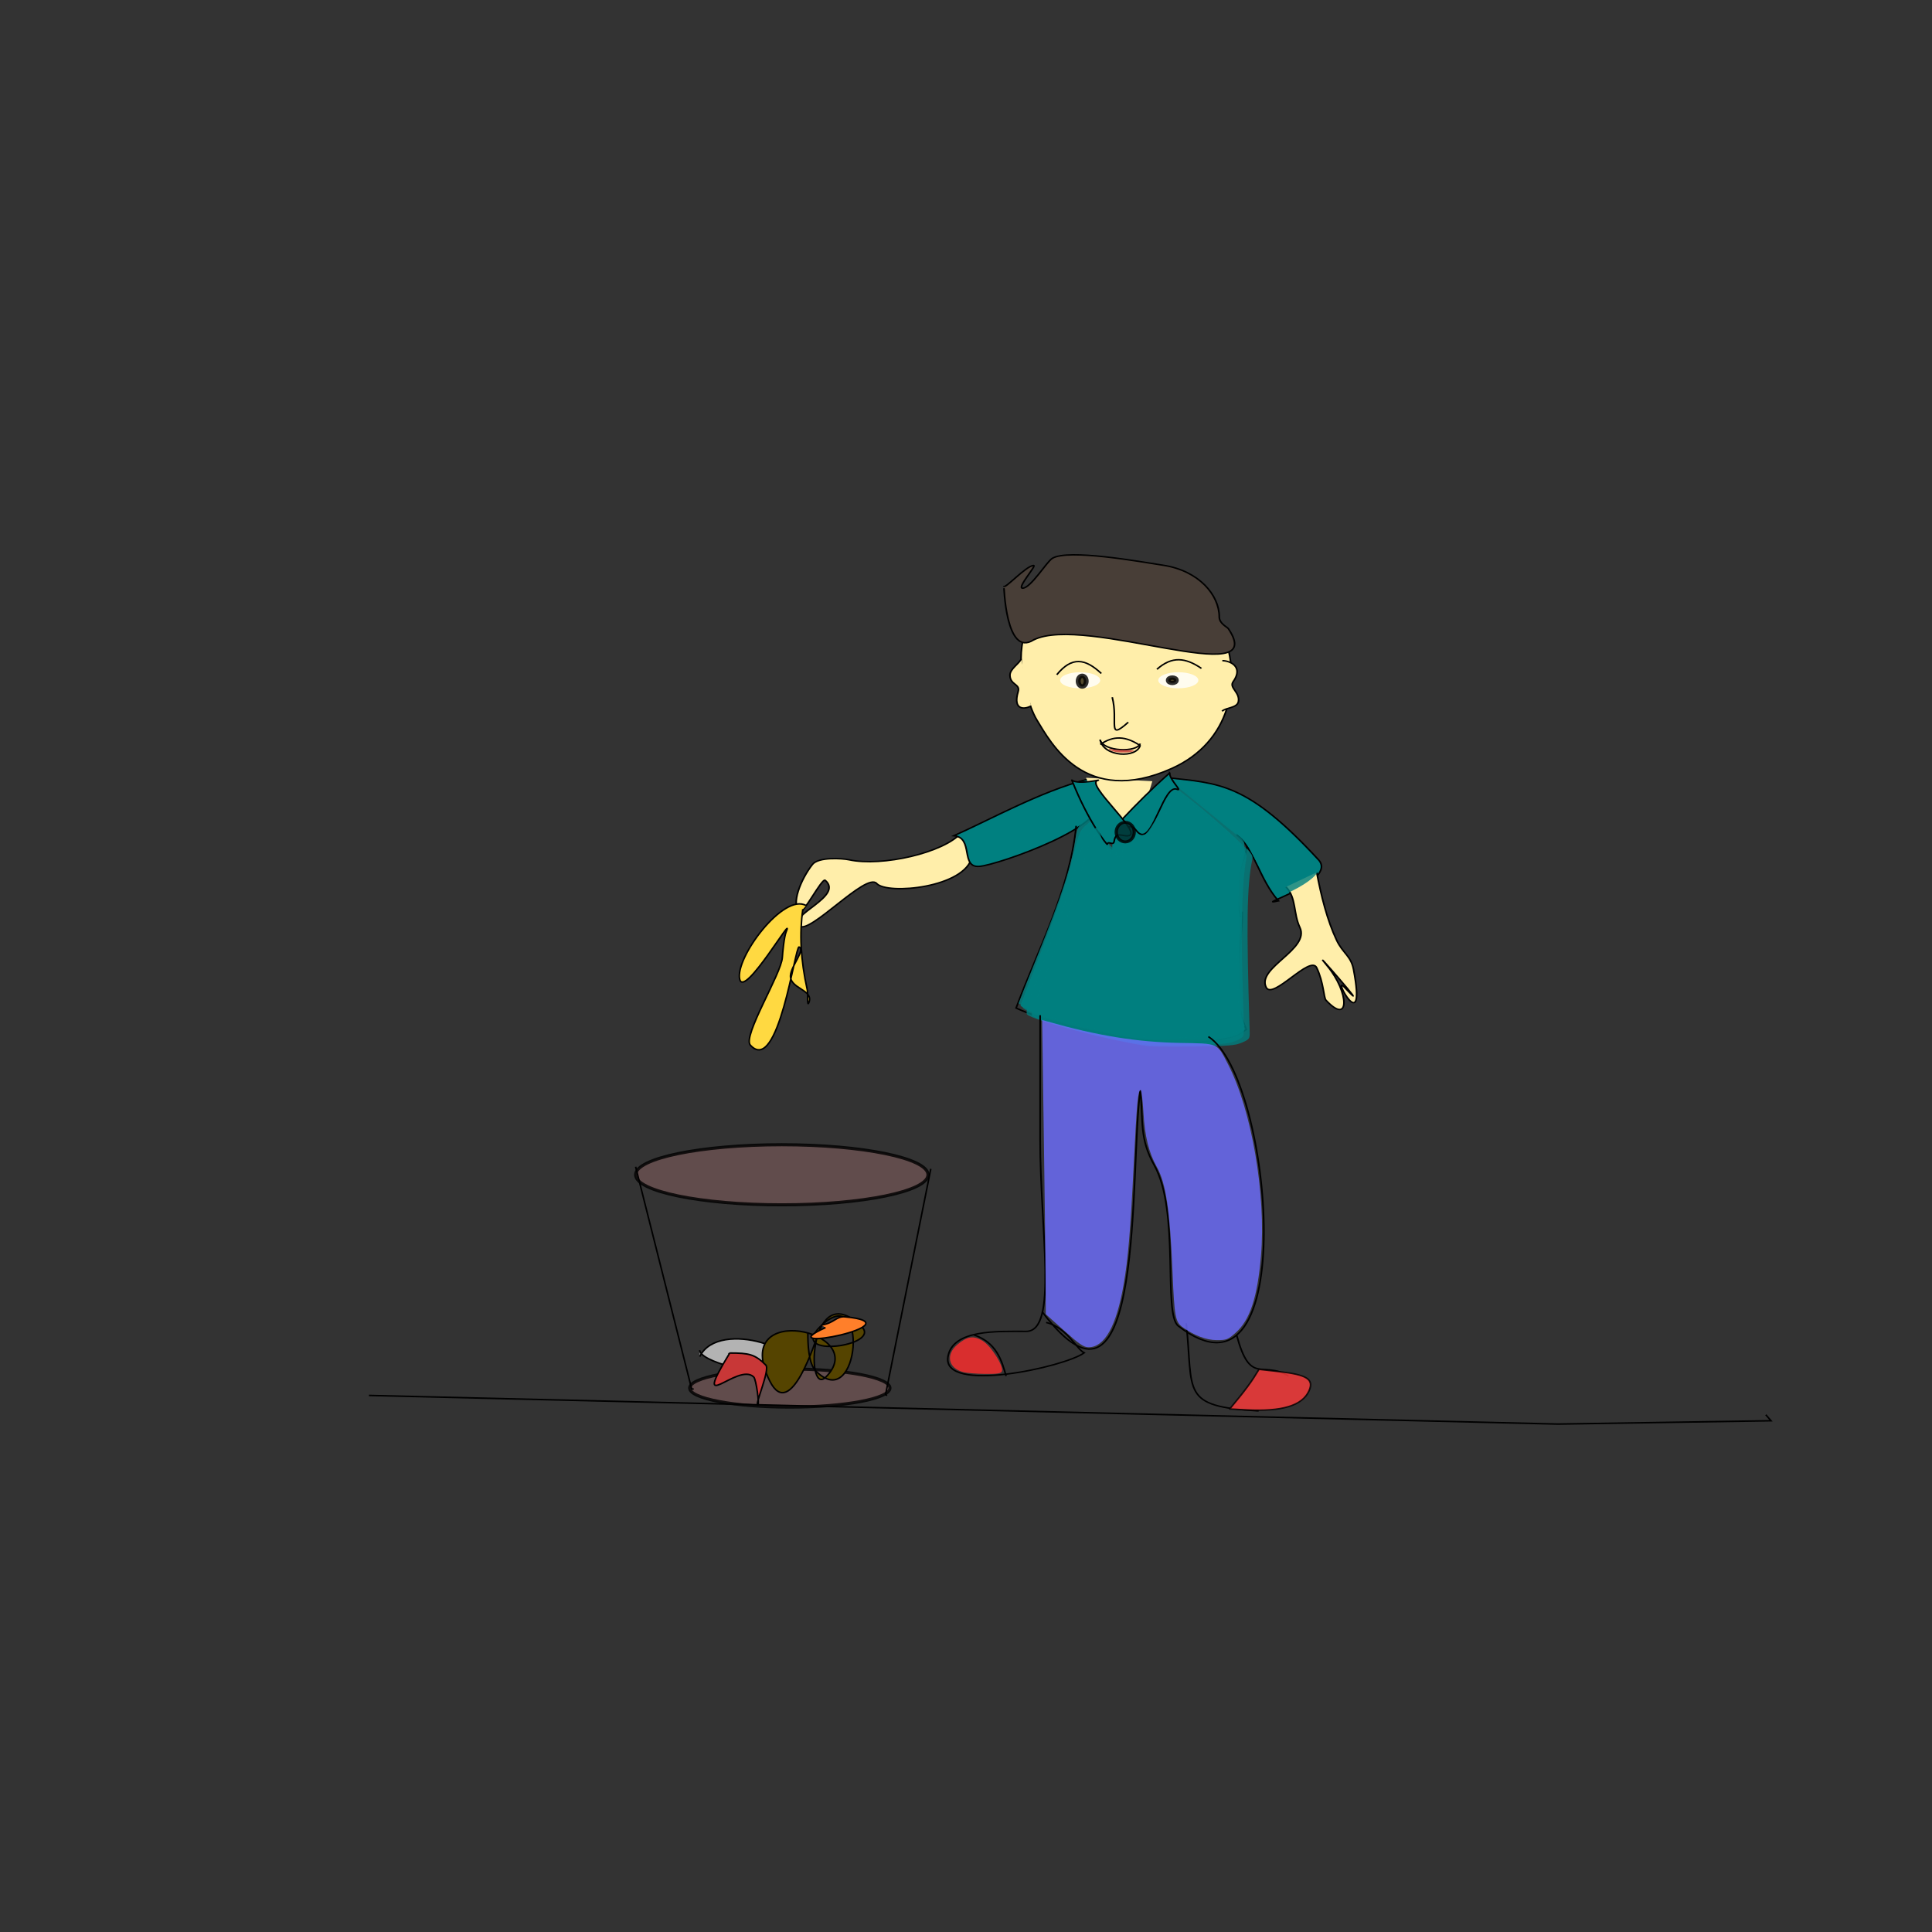 <svg:svg xmlns:dc="http://purl.org/dc/elements/1.1/" xmlns:ns1="http://sodipodi.sourceforge.net/DTD/sodipodi-0.dtd" xmlns:ns2="http://www.inkscape.org/namespaces/inkscape" xmlns:ns4="http://creativecommons.org/ns#" xmlns:rdf="http://www.w3.org/1999/02/22-rdf-syntax-ns#" xmlns:svg="http://www.w3.org/2000/svg" height="1249.874" id="svg2" version="1.1" viewBox="-104.156 -328.59 1249.874 1249.874" width="1249.874" ns1:docname="boy.svg" ns2:version="0.91 r">
  <svg:rect x="-104.156" y="-328.59" width="1249.874" height="1249.874" fill="#333333" stroke="none"/>
  <svg:defs id="defs4" />
  <ns1:namedview bordercolor="#666666" borderopacity="1.0" id="base" pagecolor="#ffffff" showgrid="false" ns2:current-layer="g4224" ns2:cx="531.49606" ns2:cy="354.33071" ns2:document-units="px" ns2:pageopacity="0.0" ns2:pageshadow="2" ns2:window-height="716" ns2:window-maximized="1" ns2:window-width="1366" ns2:window-x="0" ns2:window-y="0" ns2:zoom="0.77187778" />
  <svg:g id="layer1" transform="translate(0,-343.701)" ns2:groupmode="layer" ns2:label="Layer 1">
    <svg:g id="g4389">
      <svg:g id="g4467">
        <svg:g id="g4315" transform="matrix(1,0,0,0.892,3.887,40.563)">
          <svg:g id="g4257" transform="translate(89.392,-165.829)">
            <svg:path d="m 505.23,701.388 c 4.065,44.732 32.007,46.897 42.811,2.488" id="path4213" style="fill:#ffeeaa;fill-rule:evenodd;stroke:none;stroke-width:1px;stroke-linecap:butt;stroke-linejoin:miter;stroke-opacity:1" ns1:nodetypes="cc" ns2:connector-curvature="0" />
            <svg:path d="m 505.364,549.789 c -30.775,-5.302 -42.284,45.677 -42.257,64.679 0.017,11.808 4.392,34.354 10.33,45.172 8.688,15.831 30.691,63.523 87.332,34.906 75.98,-38.387 30.339,-176.004 -55.404,-144.757 z" id="path4164" style="fill:#ffeeaa;fill-rule:evenodd;stroke:#000000;stroke-width:1.059px;stroke-linecap:butt;stroke-linejoin:miter;stroke-opacity:1" ns1:nodetypes="csssc" ns2:connector-curvature="0" />
            <svg:path d="m 463.21,615.115 c -1.265,3.674 -7.454,7.286 -7.276,12.12 0.256,6.973 6.804,5.978 5.301,11.641 -3.716,14.006 4.578,12.886 8.386,10.37" id="path4170" style="fill:#ffeeaa;fill-rule:evenodd;stroke:#000000;stroke-width:1.059px;stroke-linecap:butt;stroke-linejoin:miter;stroke-opacity:1" ns1:nodetypes="cssc" ns2:connector-curvature="0" />
            <svg:path d="m 593.188,653.135 c 2.161,-2.708 9.711,-2.231 10.533,-6.963 1.186,-6.826 -6.208,-10.032 -3.369,-14.49 7.023,-11.025 -2.313,-15.221 -7.021,-15.234" id="path4172" style="fill:#ffeeaa;fill-rule:evenodd;stroke:#000000;stroke-width:1.059px;stroke-linecap:butt;stroke-linejoin:miter;stroke-opacity:1" ns1:nodetypes="cssc" ns2:connector-curvature="0" />
            <svg:path d="m 471.182,601.429 c -18.05,12.967 -19.168,-39.634 -19.168,-39.218 0,3.329 14.416,-14.788 19.262,-14.788 2.033,0 -11.149,16.453 -7.146,16.453 5.266,0 15.466,-19.063 19.19,-21.621 10.305,-7.08 57.053,2.462 71.68,4.974 23.409,4.021 36.348,21.828 36.348,37.456 0,4.947 5.109,7.267 5.913,8.615 27.354,45.828 -92.62,-10.679 -126.079,8.13 z" id="path4180" style="fill:#483e37;fill-rule:evenodd;stroke:#000000;stroke-width:1.059px;stroke-linecap:butt;stroke-linejoin:miter;stroke-opacity:1" ns1:nodetypes="csssssssc" ns2:connector-curvature="0" />
            <svg:path d="m 486.251,626.639 c 9.738,-13.378 18.386,-11.797 28.779,-0.909" id="path4182" style="fill:none;fill-rule:evenodd;stroke:#000000;stroke-width:1.059px;stroke-linecap:butt;stroke-linejoin:miter;stroke-opacity:1" ns2:connector-curvature="0" />
            <svg:ellipse cx="501.375" cy="630.663" id="path4184" rx="12.955" ry="5.83" style="opacity:0.815;fill:#ffffff;fill-opacity:1;stroke:none;stroke-width:3;stroke-linecap:round;stroke-linejoin:round;stroke-miterlimit:4;stroke-dasharray:none;stroke-opacity:1" />
            <svg:ellipse cx="502.67" cy="631.311" id="path4158" rx="2.591" ry="3.887" style="opacity:0.815;fill:#2b2200;fill-opacity:1;stroke:#000000;stroke-width:3.177;stroke-linecap:round;stroke-linejoin:round;stroke-miterlimit:4;stroke-dasharray:none;stroke-opacity:1" />
            <svg:path d="m 551.028,622.711 c 9.738,-9.701 18.386,-8.554 28.779,-0.659" id="path4186" style="fill:none;fill-rule:evenodd;stroke:#000000;stroke-width:1.059px;stroke-linecap:butt;stroke-linejoin:miter;stroke-opacity:1" ns2:connector-curvature="0" />
            <svg:ellipse cx="564.856" cy="630.663" id="ellipse4192" rx="12.955" ry="5.83" style="opacity:0.815;fill:#ffffff;fill-opacity:1;stroke:none;stroke-width:3;stroke-linecap:round;stroke-linejoin:round;stroke-miterlimit:4;stroke-dasharray:none;stroke-opacity:1" />
            <svg:ellipse cx="560.97" cy="630.663" id="ellipse4190" rx="2.591" ry="1.943" style="opacity:0.815;fill:#2b2200;fill-opacity:1;stroke:#000000;stroke-width:3.177;stroke-linecap:round;stroke-linejoin:round;stroke-miterlimit:4;stroke-dasharray:none;stroke-opacity:1" />
            <svg:path d="m 522.103,642.971 c 4.103,17.541 -3.692,32.194 10.364,18.138" id="path4194" style="fill:none;fill-rule:evenodd;stroke:#000000;stroke-width:1.059px;stroke-linecap:butt;stroke-linejoin:miter;stroke-opacity:1" ns2:connector-curvature="0" />
            <svg:path d="m 514.358,677.224 c 8.579,-6.543 16.366,-6.247 25.85,0.839" id="path4196" style="fill:none;fill-rule:evenodd;stroke:#000000;stroke-width:1.059px;stroke-linecap:butt;stroke-linejoin:miter;stroke-opacity:1" ns1:nodetypes="cc" ns2:connector-curvature="0" />
            <svg:path d="" id="path4202" style="opacity:0.815;fill:#c83737;fill-opacity:1;stroke:none;stroke-width:3;stroke-linecap:round;stroke-linejoin:round;stroke-miterlimit:4;stroke-dasharray:none;stroke-opacity:1" transform="translate(0,343.701)" ns2:connector-curvature="0" />
            <svg:path d="" id="path4204" style="opacity:0.815;fill:#c83737;fill-opacity:1;stroke:none;stroke-width:3;stroke-linecap:round;stroke-linejoin:round;stroke-miterlimit:4;stroke-dasharray:none;stroke-opacity:1" transform="translate(0,343.701)" ns2:connector-curvature="0" />
            <svg:g id="g4208" transform="matrix(0.573,0,0,0.619,455.607,179.529)">
              <svg:path d="m 102.348,798.436 c 3.806,20.483 41.623,22.048 45.344,6.478" id="path4198" style="fill:none;fill-rule:evenodd;stroke:#000000;stroke-width:1.777px;stroke-linecap:butt;stroke-linejoin:miter;stroke-opacity:1" ns1:nodetypes="cc" ns2:connector-curvature="0" />
              <svg:path d="m 102.348,798.525 c 3.806,14.149 41.623,15.23 45.344,4.475" id="path4200" style="fill:none;fill-rule:evenodd;stroke:#000000;stroke-width:1.777px;stroke-linecap:butt;stroke-linejoin:miter;stroke-opacity:1" ns1:nodetypes="cc" ns2:connector-curvature="0" />
              <svg:path d="m 117.34,468.501 c -5.548,-2.14 -7.2,-4.008 -2.358,-2.665 2.136,0.592 8.985,1.048 15.219,1.013 7.688,-0.043 10.911,0.36 10.017,1.255 -1.951,1.951 -18.123,2.231 -22.878,0.397 z" id="path4206" style="opacity:0.815;fill:#c83737;fill-opacity:1;stroke:none;stroke-width:3;stroke-linecap:round;stroke-linejoin:round;stroke-miterlimit:4;stroke-dasharray:none;stroke-opacity:1" transform="translate(0,343.701)" ns2:connector-curvature="0" />
            </svg:g>
            <svg:path d="m 424.294,741.449 c -11.18,14.253 -50.935,24.605 -72.435,19.431 -4.416,-1.063 -19.844,-2.21 -23.749,3.429 -7.732,11.164 -13.91,28.902 -8.312,34.291 2.296,2.21 14.582,-24.826 16.624,-22.86 12.286,11.826 -24.794,25.284 -16.624,33.148 6.56,6.314 43.174,-39.148 49.873,-30.862 6.795,8.404 57.567,3.15 61.748,-19.431" id="path4217" style="fill:#ffeeaa;fill-rule:evenodd;stroke:#000000;stroke-width:1.059px;stroke-linecap:butt;stroke-linejoin:miter;stroke-opacity:1" ns1:nodetypes="cssssssc" ns2:connector-curvature="0" />
            <svg:path d="m 505.613,702.615 c -29.934,8.735 -63.013,29.43 -85.924,40.802 12.991,1.432 4.01,23.204 16.342,22.248 12.144,-0.941 88.176,-31.006 74.449,-48.205" id="path4215" style="fill:#008080;fill-rule:evenodd;stroke:#000000;stroke-width:1.059px;stroke-linecap:butt;stroke-linejoin:miter;stroke-opacity:1" ns1:nodetypes="ccsc" ns2:connector-curvature="0" />
            <svg:path d="m 498.784,736.25 c -3.94,45.823 -24.592,89.324 -38.866,132.145 31.776,16.577 122.859,37.32 148.987,15.547 -10.938,-27.574 -2.591,-59.947 -2.591,-85.506" id="path4219" style="fill:none;fill-rule:evenodd;stroke:#000000;stroke-width:1.059px;stroke-linecap:butt;stroke-linejoin:miter;stroke-opacity:1" ns1:nodetypes="cccc" ns2:connector-curvature="0" />
            <svg:path d="m 605.018,802.323 c -8.009,-37.347 7.5,-38.873 3.887,-60.89" id="path4221" style="fill:none;fill-rule:evenodd;stroke:#000000;stroke-width:1.059px;stroke-linecap:butt;stroke-linejoin:miter;stroke-opacity:1" ns1:nodetypes="cc" ns2:connector-curvature="0" />
            <svg:path d="m 557.083,701.27 c 34.778,4.171 52.485,3.792 98.461,59.595 12.971,15.744 -44.382,34.33 -25.911,29.797 -12.602,-16.043 -15.626,-38.285 -27.206,-47.935" id="path4229" style="fill:#008080;fill-rule:evenodd;stroke:#000000;stroke-width:1.059px;stroke-linecap:butt;stroke-linejoin:miter;stroke-opacity:1" ns1:nodetypes="cscc" ns2:connector-curvature="0" />
            <svg:path d="m 541.213,887.574 c -13.726,-1.95 -34.345,-6.457 -47.799,-10.449 -12.539,-3.72 -31.876,-11.127 -31.876,-12.209 0,-0.284 5.243,-15.09 11.652,-32.903 16.91,-47.001 22.695,-67.076 25.394,-88.12 0.766,-5.975 1.667,-7.796 5.578,-11.282 2.565,-2.286 4.955,-4.179 5.312,-4.206 1.724,-0.131 5.237,11.579 4.434,14.778 -0.681,2.712 -0.441,3.396 1.075,3.071 1.073,-0.23 3.174,1.039 4.669,2.82 l 2.719,3.239 -0.295,-6.384 c -0.275,-5.96 0.002,-6.586 4.169,-9.434 2.627,-1.796 5.292,-2.692 6.478,-2.178 8.949,3.877 11.046,1.923 16.949,-15.798 3.773,-11.324 7.339,-16.895 10.176,-15.894 2.279,0.805 44.109,39.922 46.353,43.347 2.046,3.123 1.995,3.86 -0.967,13.888 -3.482,11.789 -4.234,30.561 -1.526,38.132 1.126,3.149 1.162,8.252 0.14,20.081 -1.786,20.673 -0.796,50.324 1.924,57.637 l 2.047,5.503 -4.152,2.148 c -8.359,4.325 -16.765,5.603 -35.893,5.458 -10.332,-0.078 -22.283,-0.64 -26.559,-1.247 z" id="path4231" style="opacity:0.815;fill:#008080;fill-opacity:1;stroke:none;stroke-width:3;stroke-linecap:round;stroke-linejoin:round;stroke-miterlimit:4;stroke-dasharray:none;stroke-opacity:1" ns2:connector-curvature="0" />
            <svg:path d="m 627.686,442.681 c -0.765,-0.923 -5.425,-10.132 -10.355,-20.464 l -8.963,-18.785 -24.168,-21.933 c -13.292,-12.063 -23.993,-22.108 -23.78,-22.321 0.213,-0.213 6.07,0.466 13.016,1.509 13.742,2.063 24.108,5.732 35.281,12.488 15.388,9.305 47.151,42.485 47.151,49.254 0,4.285 -5.825,10.29 -15.754,16.243 -9.129,5.473 -10.774,6.004 -12.428,4.008 z" id="path4233" style="opacity:0.815;fill:#008080;fill-opacity:1;stroke:none;stroke-width:3;stroke-linecap:round;stroke-linejoin:round;stroke-miterlimit:4;stroke-dasharray:none;stroke-opacity:1" transform="translate(0,343.701)" ns2:connector-curvature="0" />
            <svg:path d="m 627.629,442.615 c -0.796,-0.959 -5.461,-10.168 -10.366,-20.464 l -8.918,-18.719 -24.156,-21.933 c -13.286,-12.063 -23.982,-22.108 -23.769,-22.321 0.213,-0.213 5.95,0.448 12.749,1.469 23.286,3.496 36.09,10.213 56.312,29.546 16.196,15.484 26.387,28.099 26.387,32.664 0,4.27 -5.403,9.719 -15.68,15.816 -9.293,5.513 -10.85,6.002 -12.559,3.942 z" id="path4235" style="opacity:0.815;fill:#008080;fill-opacity:1;stroke:none;stroke-width:3;stroke-linecap:round;stroke-linejoin:round;stroke-miterlimit:4;stroke-dasharray:none;stroke-opacity:1" transform="translate(0,343.701)" ns2:connector-curvature="0" />
            <svg:path d="m 634.524,780.518 c 6.796,7.934 4.646,19.191 8.936,29.328 6.768,15.993 -27.891,29.117 -21.844,43.406 4.144,9.793 28.631,-23.849 32.766,-14.078 4.564,10.784 4.501,21.708 5.957,23.463 15.694,18.905 15.086,-5.633 0.993,-24.636 -15.379,-20.737 32.691,40.971 10.922,15.251 -8.347,-9.862 14.675,38.597 5.957,-12.904 -1.649,-9.742 -6.914,-11.645 -10.922,-21.116 -6.135,-14.498 -10.015,-32.183 -12.908,-49.271" id="path4255" style="fill:#ffeeaa;fill-rule:evenodd;stroke:#000000;stroke-width:1.059px;stroke-linecap:butt;stroke-linejoin:miter;stroke-opacity:1" ns1:nodetypes="cssssssssc" ns2:connector-curvature="0" />
            <svg:path d="m 627.54,442.507 c -0.792,-0.954 -5.45,-10.136 -10.353,-20.405 l -8.914,-18.67 -24.149,-21.905 c -13.282,-12.048 -23.923,-22.131 -23.646,-22.408 1.167,-1.167 26.026,3.75 33.849,6.694 11.834,4.454 21.342,11.059 35.348,24.552 16.381,15.782 26.193,27.953 26.193,32.491 0,4.545 -6.273,10.626 -17.352,16.822 -9.315,5.209 -9.057,5.143 -10.977,2.829 z" id="path4237" style="opacity:0.815;fill:#008080;fill-opacity:1;stroke:none;stroke-width:3;stroke-linecap:round;stroke-linejoin:round;stroke-miterlimit:4;stroke-dasharray:none;stroke-opacity:1" transform="translate(0,343.701)" ns2:connector-curvature="0" />
            <svg:path d="m 524.987,887.766 c -28.327,-5.933 -60.874,-16.59 -60.846,-19.924 0.007,-0.835 5.277,-16.385 11.71,-34.555 13.764,-38.871 19.877,-59.21 22.707,-75.55 1.134,-6.545 2.675,-13.522 3.424,-15.506 1.304,-3.452 6.673,-8.701 8.899,-8.701 1.333,0 3.756,8.545 3.766,13.279 0.004,1.96 0.698,3.563 1.543,3.563 0.845,0 2.885,1.268 4.534,2.817 l 2.998,2.817 0,-5.962 c 0,-4.908 0.608,-6.44 3.437,-8.665 2.83,-2.226 4.524,-2.559 9.588,-1.887 5.612,0.744 6.343,0.524 8.33,-2.509 1.198,-1.829 3.831,-7.755 5.851,-13.17 4.237,-11.358 7.101,-16.194 9.589,-16.194 2.008,0 14.872,11.429 34.136,30.327 8.823,8.656 13.279,13.978 13.279,15.861 0,1.558 -0.946,6.524 -2.103,11.035 -2.283,8.905 -2.357,12.339 -1.55,71.683 0.39,28.638 0.992,40.026 2.286,43.275 1.592,3.994 1.528,4.576 -0.683,6.193 -5.919,4.328 -14.938,5.594 -39.32,5.517 -21.247,-0.066 -26.103,-0.504 -41.578,-3.745 z" id="path4239" style="opacity:0.815;fill:#008080;fill-opacity:1;stroke:none;stroke-width:3;stroke-linecap:round;stroke-linejoin:round;stroke-miterlimit:4;stroke-dasharray:none;stroke-opacity:1" ns2:connector-curvature="0" />
            <svg:path d="m 539.269,545.231 c -18.374,-2.221 -54.236,-11.732 -68.33,-18.123 -4.459,-2.022 -8.107,-3.891 -8.107,-4.154 0,-0.263 5.292,-15.603 11.759,-34.089 13.58,-38.816 19.216,-57.679 23.201,-77.66 2.431,-12.189 3.432,-14.868 6.917,-18.513 3.728,-3.9 4.212,-4.073 5.699,-2.039 0.894,1.222 1.991,4.889 2.437,8.148 0.669,4.878 1.588,6.431 5.197,8.781 l 4.384,2.855 0,-5.123 c 0,-7.457 3.357,-10.305 12.149,-10.305 4.22,0 7.531,-0.68 8.399,-1.725 0.787,-0.949 4.048,-7.753 7.246,-15.12 3.198,-7.367 6.384,-13.965 7.081,-14.662 0.826,-0.826 2.369,-0.546 4.431,0.805 5.857,3.838 37.961,34.424 41.515,39.552 l 3.52,5.08 -2.126,8.905 c -3.256,13.637 -2.577,106.946 0.87,119.465 0.861,3.127 -5.755,6.611 -15.069,7.936 -10.441,1.485 -38.824,1.476 -51.174,-0.017 l 0,4e-5 z" id="path4241" style="opacity:0.815;fill:#008080;fill-opacity:1;stroke:none;stroke-width:3;stroke-linecap:round;stroke-linejoin:round;stroke-miterlimit:4;stroke-dasharray:none;stroke-opacity:1" transform="translate(0,343.701)" ns2:connector-curvature="0" />
            <svg:path d="m 539.269,545.308 c -19.038,-2.475 -54.008,-11.809 -68.34,-18.242 -4.453,-1.999 -8.097,-3.893 -8.097,-4.209 0,-0.316 4.922,-14.644 10.938,-31.84 13.982,-39.967 19.299,-57.424 23.388,-76.793 3.626,-17.175 4.136,-18.495 8.845,-22.899 3.179,-2.973 3.276,-2.983 4.612,-0.486 0.751,1.403 1.747,4.942 2.215,7.864 0.634,3.964 1.96,6.16 5.223,8.649 l 4.374,3.336 0,-5.248 c 0,-7.593 3.305,-10.43 12.149,-10.43 4.22,0 7.531,-0.68 8.399,-1.725 0.787,-0.949 4.048,-7.753 7.246,-15.12 3.198,-7.367 6.384,-13.965 7.081,-14.662 0.826,-0.826 2.385,-0.535 4.478,0.836 6.017,3.942 37.803,34.233 41.458,39.507 l 3.643,5.257 -2.065,9.079 c -1.658,7.288 -2.063,17.208 -2.054,50.281 0.006,22.661 0.602,47.873 1.323,56.026 1.456,16.448 1.384,16.663 -6.516,19.499 -5.511,1.978 -46.154,2.897 -58.299,1.318 z" id="path4243" style="opacity:0.815;fill:#008080;fill-opacity:1;stroke:none;stroke-width:3;stroke-linecap:round;stroke-linejoin:round;stroke-miterlimit:4;stroke-dasharray:none;stroke-opacity:1" transform="translate(0,343.701)" ns2:connector-curvature="0" />
            <svg:path d="m 541.213,545.777 c -12.206,-1.843 -33.058,-6.511 -46.505,-10.41 -13.714,-3.977 -31.876,-11.068 -31.876,-12.446 0,-0.281 4.434,-13.29 9.853,-28.907 14.416,-41.546 19.685,-58.704 24.005,-78.172 4.258,-19.188 4.614,-20.121 9.371,-24.57 l 3.305,-3.091 1.304,3.091 c 0.717,1.7 1.898,5.453 2.624,8.339 0.847,3.368 2.72,6.283 5.226,8.136 l 3.906,2.888 0,-4.973 c 0,-7.78 2.352,-9.888 11.876,-10.646 9.304,-0.74 7.815,1.021 17.806,-21.058 2.821,-6.235 5.706,-11.336 6.41,-11.336 3.052,0 39.39,33.535 44.805,41.35 3.447,4.973 3.553,5.542 2.017,10.776 -2.23,7.598 -3.228,79.086 -1.461,104.655 1.524,22.065 1.444,22.389 -6.128,24.688 -4.759,1.445 -49.332,2.774 -56.54,1.686 z" id="path4245" style="opacity:0.815;fill:#008080;fill-opacity:1;stroke:none;stroke-width:3;stroke-linecap:round;stroke-linejoin:round;stroke-miterlimit:4;stroke-dasharray:none;stroke-opacity:1" transform="translate(0,343.701)" ns2:connector-curvature="0" />
            <svg:path d="m 533.433,544.662 c -23.979,-4.221 -61.655,-15.464 -68.438,-20.424 -2.053,-1.501 -1.208,-4.607 10.798,-39.723 12.574,-36.775 18.085,-55.494 22.679,-77.025 1.714,-8.034 3.092,-11.19 6.506,-14.899 l 4.331,-4.706 2.024,4.817 c 1.113,2.649 2.024,6.034 2.024,7.522 0,1.488 1.895,4.441 4.211,6.563 l 4.211,3.857 0.725,-6.034 c 0.848,-7.056 3.539,-9.591 10.211,-9.617 2.536,-0.01 5.85,-0.35 7.365,-0.757 3.011,-0.808 2.96,-0.722 11.347,-18.982 3.191,-6.947 6.395,-12.632 7.119,-12.632 3.393,0 41.004,34.831 45.546,42.18 2.469,3.995 2.602,5.096 1.285,10.612 -2.127,8.903 -3.135,74.84 -1.55,101.341 0.943,15.758 0.942,23.132 -10e-4,24.269 -2.743,3.305 -11.359,4.518 -35.407,4.985 -17.336,0.336 -27.682,-0.062 -34.986,-1.348 l -1.9e-4,0 z" id="path4247" style="opacity:0.815;fill:#008080;fill-opacity:1;stroke:none;stroke-width:3;stroke-linecap:round;stroke-linejoin:round;stroke-miterlimit:4;stroke-dasharray:none;stroke-opacity:1" transform="translate(0,343.701)" ns2:connector-curvature="0" />
            <svg:path d="m 559.249,697.913 c -22.596,22.235 -43.167,48.854 -42.575,48.631 3.467,-1.308 8.34,-7.024 12.619,-8.638 8.586,-3.239 7.026,2.434 11.136,4.329 8.397,3.87 15.118,-36.393 23.515,-32.523 4.001,1.844 -4.896,-6.982 -4.696,-11.8 z" id="path4227" style="fill:#008080;fill-rule:evenodd;stroke:#000000;stroke-width:1.059px;stroke-linecap:butt;stroke-linejoin:miter;stroke-opacity:1" ns2:connector-curvature="0" ns2:transform-center-x="24.67989" ns2:transform-center-y="-9.4243218" />
            <svg:path d="m 545.099,895.933 c -25.331,-4.007 -72.397,-18.044 -75.085,-22.393 -0.384,-0.621 4.524,-16.339 10.906,-34.927 11.814,-34.41 20.2,-62.625 24.058,-80.944 1.698,-8.063 3.052,-11.176 6.478,-14.899 l 4.331,-4.706 2.024,4.817 c 1.113,2.649 2.024,5.892 2.024,7.207 0,2.247 6.205,9.353 8.168,9.353 0.495,0 0.901,-2.04 0.901,-4.534 0,-6.083 3.743,-9.711 10.04,-9.734 9.372,-0.034 9.882,-0.526 17.546,-16.929 3.968,-8.493 7.786,-15.442 8.484,-15.442 2.415,0 15.079,10.931 31.729,27.389 15.999,15.814 16.691,16.716 15.951,20.806 -3.471,19.186 -3.827,46.04 -1.646,124.112 0.155,5.556 -0.076,5.947 -4.923,8.312 -4.414,2.155 -8.518,2.525 -31.093,2.805 -14.304,0.177 -27.757,0.046 -29.894,-0.292 z" id="path4249" style="opacity:0.815;fill:#008080;fill-opacity:1;stroke:none;stroke-width:3;stroke-linecap:round;stroke-linejoin:round;stroke-miterlimit:4;stroke-dasharray:none;stroke-opacity:1" ns2:connector-curvature="0" />
            <svg:path d="m 495.992,703.159 c 10.791,30.614 22.884,47.103 22.956,46.56 0.42,-3.178 3.89,1.547 4.409,-2.375 1.04,-7.869 5.868,-2.765 9.765,-4.044 7.961,-2.612 -28.449,-37.359 -20.488,-39.971 3.793,-1.244 -11.987,3.439 -16.641,-0.171 z" id="path4225" style="fill:#008080;fill-rule:evenodd;stroke:#000000;stroke-width:1.059px;stroke-linecap:butt;stroke-linejoin:miter;stroke-opacity:1" ns1:nodetypes="ccsscc" ns2:connector-curvature="0" ns2:transform-center-x="18.577868" ns2:transform-center-y="10.9294" />
            <svg:path d="m 534.968,893.488 c -25.341,-4.778 -63.799,-16.33 -67.852,-20.383 -1.392,-1.392 0.624,-8.567 11.389,-40.513 7.194,-21.351 15.856,-49.778 19.247,-63.171 5.14,-20.298 6.776,-24.988 9.833,-28.178 2.017,-2.105 4.064,-3.827 4.549,-3.827 0.485,0 1.836,3.398 3.001,7.552 1.855,6.611 6.336,13.177 8.994,13.177 0.488,0 0.888,-2.04 0.888,-4.534 0,-6.256 3.722,-9.717 10.45,-9.717 2.897,0 6.437,-0.626 7.867,-1.391 1.459,-0.781 5.651,-7.885 9.555,-16.194 3.868,-8.232 7.739,-14.803 8.721,-14.803 2.113,0 31.148,26.192 40.93,36.922 6.299,6.909 6.851,8 6.181,12.215 -2.421,15.231 -3.371,46.927 -2.45,81.713 0.557,21.02 1.012,40.259 1.012,42.753 0,4.004 -0.605,4.83 -5.177,7.06 -4.516,2.204 -8.486,2.571 -31.093,2.878 -18.692,0.254 -28.74,-0.18 -36.047,-1.558 z" id="path4251" style="opacity:0.815;fill:#008080;fill-opacity:1;stroke:none;stroke-width:3;stroke-linecap:round;stroke-linejoin:round;stroke-miterlimit:4;stroke-dasharray:none;stroke-opacity:1" ns2:connector-curvature="0" />
            <svg:ellipse cx="530.524" cy="740.784" id="path4201" rx="5.83" ry="7.125" style="opacity:0.815;fill:#002e2e;fill-opacity:1;stroke:#000000;stroke-width:2.118;stroke-linecap:round;stroke-linejoin:round;stroke-miterlimit:4;stroke-dasharray:none;stroke-opacity:1" />
          </svg:g>
          <svg:path d="m 564.856,707.748 0,89.392 c 0,67.675 11.812,139.919 -9.069,139.919 -18.979,0 -47.256,-1.482 -50.526,18.138 -4.594,27.566 75.88,7.589 88.097,-2.591 -4.877,-2.538 -11.062,-18.366 -24.615,-22.024" id="path4297" style="fill:none;fill-rule:evenodd;stroke:#000000;stroke-width:1.059px;stroke-linecap:butt;stroke-linejoin:miter;stroke-opacity:1" ns1:nodetypes="cssscc" ns2:connector-curvature="0" />
          <svg:path d="m 566.152,922.808 c 66.989,99.64 56.435,-103.535 63.482,-160.647 2.099,22.314 -0.784,34.708 9.069,54.413 16.748,33.495 5.457,107.88 15.546,116.599 79.848,68.999 61.26,-180.001 19.433,-209.878" id="path4299" style="fill:none;fill-rule:evenodd;stroke:#000000;stroke-width:1.059px;stroke-linecap:butt;stroke-linejoin:miter;stroke-opacity:1" ns1:nodetypes="ccssc" ns2:connector-curvature="0" />
          <svg:path d="m 522.103,939.65 c 14.428,5.583 17.804,18.098 20.729,29.797" id="path4301" style="fill:none;fill-rule:evenodd;stroke:#000000;stroke-width:1.059px;stroke-linecap:butt;stroke-linejoin:miter;stroke-opacity:1" ns2:connector-curvature="0" />
          <svg:path d="m 659.382,931.214 c 4.774,50.602 -4.13,60.151 46.832,63.563" id="path4303" style="fill:none;fill-rule:evenodd;stroke:#000000;stroke-width:1.059px;stroke-linecap:butt;stroke-linejoin:miter;stroke-opacity:1" ns1:nodetypes="cc" ns2:connector-curvature="0" />
          <svg:path d="m 691.941,939.65 c 8.987,37.376 16.395,18.047 33.563,29.797" id="path4307" style="fill:none;fill-rule:evenodd;stroke:#000000;stroke-width:1.059px;stroke-linecap:butt;stroke-linejoin:miter;stroke-opacity:1" ns1:nodetypes="cc" ns2:connector-curvature="0" ns2:transform-center-x="29.810924" ns2:transform-center-y="11.669671" />
          <svg:path d="m 580.458,592.905 -11.939,-11.984 -0.164,-28.502 c -0.09,-15.676 -0.626,-63.691 -1.189,-106.699 l -1.025,-78.197 3.083,0.985 c 32.609,10.419 58.109,15.053 85.997,15.629 25.466,0.525 23.899,-0.25 31.154,15.408 15.284,32.988 24.754,94.751 21.339,139.179 -2.303,29.954 -7.071,46.243 -16.239,55.476 -5.088,5.124 -5.951,5.505 -12.439,5.494 -6.68,-0.012 -14.555,-3.359 -21.983,-9.344 -4.702,-3.789 -5.355,-7.704 -6.515,-39.089 -1.69,-45.701 -4.303,-65.419 -10.235,-77.222 -5.08,-10.108 -7.753,-22.23 -8.602,-39.01 -0.465,-9.184 -1.287,-16.699 -1.827,-16.699 -1.731,0 -2.459,8.788 -4.454,53.765 -2.161,48.709 -3.687,69.025 -6.569,87.449 -4.732,30.252 -12.303,45.344 -22.745,45.344 -2.951,0 -6.141,-2.443 -15.646,-11.984 z" id="path4309" style="opacity:0.815;fill:#6f6fff;fill-opacity:1;stroke:none;stroke-width:3;stroke-linecap:round;stroke-linejoin:round;stroke-miterlimit:4;stroke-dasharray:none;stroke-opacity:1" transform="translate(0,343.701)" ns2:connector-curvature="0" />
          <svg:path d="m 693.667,984.905 c 3.407,-4.657 7.67,-11.127 9.474,-14.377 l 3.281,-5.91 12.859,1.605 c 18.309,2.286 22.939,5.634 19.472,14.08 -4.358,10.618 -17.379,15.023 -40.47,13.692 l -10.81,-0.623 6.194,-8.467 z" id="path4311" style="opacity:0.815;fill:#ff3b3b;fill-opacity:1;stroke:#000000;stroke-width:1.059;stroke-linecap:round;stroke-linejoin:round;stroke-miterlimit:4;stroke-dasharray:none;stroke-opacity:1" ns2:connector-curvature="0" />
          <svg:path d="m 515.196,622.929 c -9.756,-2.833 -11.65,-12.646 -3.858,-19.995 6.384,-6.021 10.321,-6.671 16.326,-2.698 5.388,3.566 13.819,18.529 12.45,22.097 -0.601,1.566 -2.902,1.963 -10.844,1.871 -5.545,-0.064 -11.878,-0.638 -14.073,-1.276 z" id="path4313" style="opacity:0.815;fill:#ff2e2e;fill-opacity:1;stroke:none;stroke-width:3;stroke-linecap:round;stroke-linejoin:round;stroke-miterlimit:4;stroke-dasharray:none;stroke-opacity:1" transform="translate(0,343.701)" ns2:connector-curvature="0" />
        </svg:g>
        <svg:path d="m 417.343,600.968 c -14.532,-8.45 -46.074,33.763 -42.982,47.596 2.856,12.775 36.007,-44.57 30.076,-30.613 -1.308,3.079 -2.282,13.447 -2.463,16.508 -0.63,10.661 -25.928,51.057 -20.711,56.777 18.144,19.891 28.994,-64.513 31.521,-63.472 4.245,1.75 -5.191,12.322 -5.551,18.421 -0.514,8.712 15.461,9.141 11.853,17.631 -1.229,2.893 -0.401,-5.726 -0.993,-8.375 -4.356,-19.484 -5.084,-36.51 -2.871,-52.161" id="path4387" style="fill:#ffd941;fill-opacity:1;fill-rule:evenodd;stroke:#000000;stroke-width:1px;stroke-linecap:butt;stroke-linejoin:miter;stroke-opacity:1" ns1:nodetypes="cssssssssc" ns2:connector-curvature="0" ns2:transform-center-x="-3.3073436" ns2:transform-center-y="12.47913" />
        <svg:g id="g4224" transform="translate(1.296,11.66)">
          <svg:ellipse cx="400.322" cy="763.456" id="path4203" rx="94.575" ry="19.433" style="opacity:0.815;fill:#6c5353;fill-opacity:1;stroke:#000000;stroke-width:2;stroke-linecap:round;stroke-linejoin:round;stroke-miterlimit:4;stroke-dasharray:none;stroke-opacity:1" />
          <svg:ellipse cx="405.505" cy="901.432" id="ellipse4205" rx="64.777" ry="12.308" style="opacity:0.815;fill:#6c5353;fill-opacity:1;stroke:#000000;stroke-width:2;stroke-linecap:round;stroke-linejoin:round;stroke-miterlimit:4;stroke-dasharray:none;stroke-opacity:1" />
          <svg:path d="m 305.751,758.271 c 36.275,143.803 36.275,143.803 36.275,143.803 l 1.296,0" id="path4207" style="fill:none;fill-rule:evenodd;stroke:#000000;stroke-width:1px;stroke-linecap:butt;stroke-linejoin:miter;stroke-opacity:1" ns2:connector-curvature="0" />
          <svg:path d="m 496.722,759.612 c -29.271,146.03 -29.271,146.03 -29.271,146.03 l 0.941,0.651" id="path4209" style="fill:none;fill-rule:evenodd;stroke:#000000;stroke-width:1px;stroke-linecap:butt;stroke-linejoin:miter;stroke-opacity:1" ns2:connector-curvature="0" />
          <svg:path d="m 347.206,881.101 c 12.673,-25.8 75.969,-1.305 50.443,7.776 -14.289,5.083 -50.443,-4.774 -50.443,-11.963" id="path4211" style="fill:#b3b3b3;fill-rule:evenodd;stroke:#000000;stroke-width:1px;stroke-linecap:butt;stroke-linejoin:miter;stroke-opacity:1" ns2:connector-curvature="0" />
          <svg:path d="m 417.164,865.804 c 0.007,6.671 0.258,19.691 5.182,24.615 28.632,28.632 34.725,-60.636 2.591,-28.502 -20.64,20.64 39.574,12.368 27.206,0 -33.873,-33.873 -36.898,45.967 -23.32,32.389 29.715,-29.715 -62.623,-50.105 -36.275,2.591 13.562,27.123 29.905,-27.719 31.093,-29.797" id="path4214" style="fill:#554400;fill-rule:evenodd;stroke:#000000;stroke-width:1px;stroke-linecap:butt;stroke-linejoin:miter;stroke-opacity:1" ns2:connector-curvature="0" />
          <svg:path d="m 366.638,878.76 c -25.871,42.5 5.519,5.519 15.546,15.547 1.543,1.543 3.824,18.138 2.591,18.138 -2.158,0 8.177,-22.916 5.182,-25.911 -7.002,-7.002 -10.951,-7.773 -23.32,-7.773 z" id="path4216" style="fill:#c83737;fill-rule:evenodd;stroke:#000000;stroke-width:1px;stroke-linecap:butt;stroke-linejoin:miter;stroke-opacity:1" ns2:connector-curvature="0" />
          <svg:path d="m 428.602,862.316 c -39.348,17.629 60.985,-2.515 12.61,-6.974 -5.751,-0.53 -6.946,4.157 -15.312,5.314" id="path4220" style="fill:#ff7f2a;fill-rule:evenodd;stroke:#000000;stroke-width:1px;stroke-linecap:butt;stroke-linejoin:miter;stroke-opacity:1" ns2:connector-curvature="0" />
        </svg:g>
        <svg:path d="m 134.523,917.861 c 769.202,18.533 769.202,18.533 769.202,18.533 l 137.836,-2.153 -3.361,-3.866 0,0" id="path4222" style="fill:none;fill-rule:evenodd;stroke:#000000;stroke-width:1px;stroke-linecap:butt;stroke-linejoin:miter;stroke-opacity:1" ns2:connector-curvature="0" />
      </svg:g>
    </svg:g>
  </svg:g>
</svg:svg>